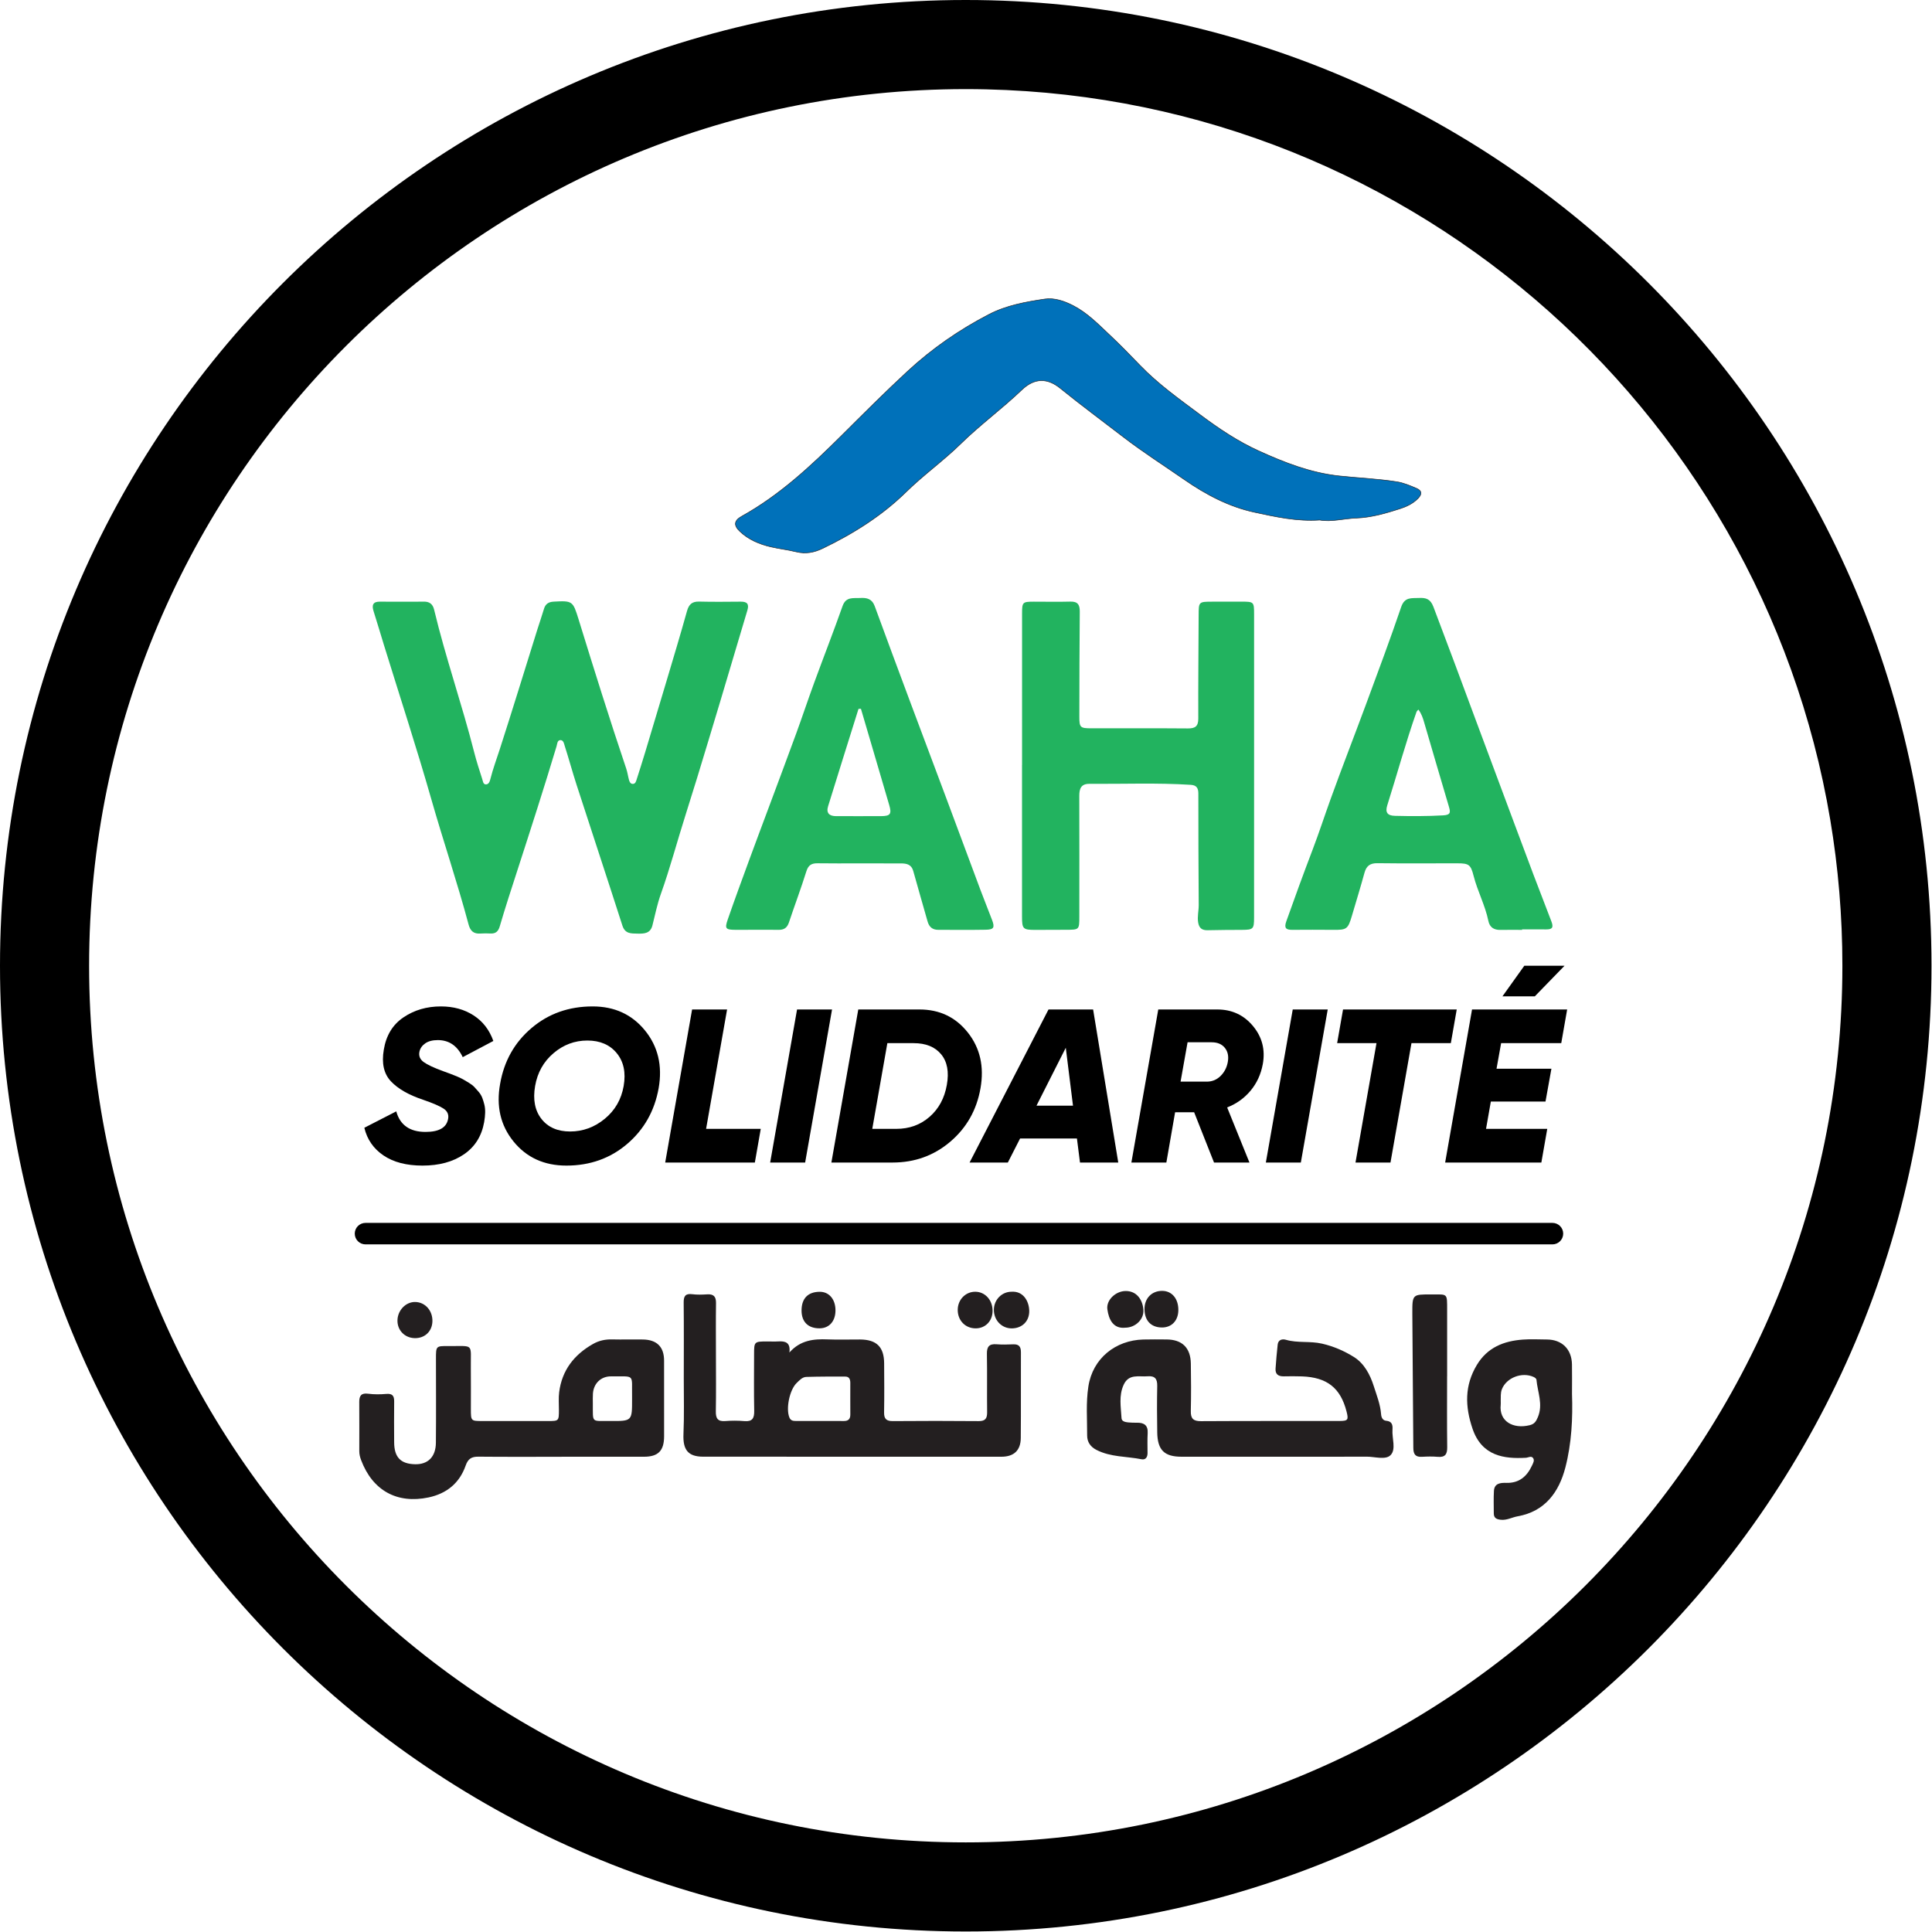 <?xml version="1.0" encoding="UTF-8" standalone="no"?>
<!DOCTYPE svg PUBLIC "-//W3C//DTD SVG 1.1//EN" "http://www.w3.org/Graphics/SVG/1.1/DTD/svg11.dtd">
<svg width="100%" height="100%" viewBox="0 0 3686 3686" version="1.1" xmlns="http://www.w3.org/2000/svg" xmlns:xlink="http://www.w3.org/1999/xlink" xml:space="preserve" xmlns:serif="http://www.serif.com/" style="fill-rule:evenodd;clip-rule:evenodd;stroke-linejoin:round;stroke-miterlimit:2;">
    <g transform="matrix(1,0,0,1,-992.126,-992.13)">
        <g transform="matrix(1,0,0,1,0,-757.42)">
            <path d="M1760.28,2897.47C1773.52,2897.47 1786.77,2897.75 1800,2897.38C1811.24,2897.06 1817.73,2901.65 1820.41,2912.86C1842.31,3004.47 1873.61,3093.46 1896.8,3184.73C1901.22,3202.13 1906.85,3219.23 1912.31,3236.34C1913.51,3240.07 1913.95,3245.97 1918.95,3246.09C1924.5,3246.23 1926.47,3240.74 1927.62,3236.15C1932.51,3216.63 1939.56,3197.81 1945.73,3178.7C1970.2,3102.85 1993.52,3026.64 2017.32,2950.58C2021.42,2937.47 2026.04,2924.52 2029.91,2911.36C2032.71,2901.81 2038.59,2897.95 2048.41,2897.4C2084.3,2895.39 2085.16,2896.11 2095.88,2930.84C2125.34,3026.29 2155.11,3121.65 2187.01,3216.33C2189.36,3223.3 2190.26,3230.75 2192.25,3237.86C2193.25,3241.4 2195.05,3245.21 2199.57,3245.12C2204.15,3245.02 2205.39,3240.94 2206.5,3237.48C2212.15,3219.85 2217.77,3202.22 2223.12,3184.5C2236.7,3139.47 2250.22,3094.41 2263.62,3049.32C2276.86,3004.78 2290.31,2960.29 2302.78,2915.53C2306.36,2902.67 2312.41,2896.96 2326,2897.3C2352.47,2897.98 2378.96,2897.65 2405.44,2897.44C2417.51,2897.35 2421.67,2901.84 2418,2914.03C2400.77,2971.15 2384.11,3028.46 2366.89,3085.59C2359.24,3110.95 2351.64,3136.31 2343.99,3161.67C2329.65,3209.24 2315.19,3256.78 2300.13,3304.12C2284.14,3354.41 2270.67,3405.47 2252.91,3455.23C2246.01,3474.57 2241.96,3494.95 2236.91,3514.94C2232.95,3530.63 2221.28,3531.04 2208.36,3530.77C2195.87,3530.51 2184.65,3531.23 2179.56,3515.4C2150.8,3425.83 2121.22,3336.54 2092.21,3247.06C2084.22,3222.4 2077.47,3197.34 2069.55,3172.66C2068.14,3168.24 2067.07,3160.7 2060.37,3161.67C2055.32,3162.4 2055.24,3169.1 2053.91,3173.52C2030.17,3252.5 2004.85,3330.98 1979.42,3409.44C1967.86,3445.1 1956.18,3480.78 1945.64,3516.77C1942.76,3526.6 1937.84,3531.1 1927.73,3530.55C1921.39,3530.22 1914.99,3530.16 1908.67,3530.63C1895.93,3531.55 1889.43,3525.76 1886.15,3513.5C1864.74,3433.33 1837.96,3354.74 1815.19,3274.94C1787.05,3176.32 1755.09,3078.8 1724.82,2980.79C1718.12,2959.11 1711.76,2937.32 1704.88,2915.7C1701.09,2903.8 1703.66,2897.19 1717.39,2897.41C1731.68,2897.66 1745.98,2897.47 1760.28,2897.47" style="fill:rgb(34,179,95);fill-rule:nonzero;"/>
        </g>
        <g transform="matrix(1,0,0,1,0,-2060.04)">
            <path d="M3510.1,4044.35C3465.78,4047.29 3425.35,4038.05 3385.57,4029.5C3336.9,4019.03 3292.74,3995.69 3251.65,3967.17C3212.7,3940.13 3172.65,3914.67 3135.04,3885.71C3094.99,3854.88 3054.29,3824.85 3015.04,3793.02C2991.01,3773.54 2966.38,3772.33 2941.53,3796.08C2904.07,3831.88 2862.16,3862.46 2825.09,3898.81C2792.04,3931.21 2754.05,3958.23 2720.82,3990.81C2674.63,4036.09 2620.25,4070.21 2562.08,4098.28C2545.59,4106.23 2529.56,4109.58 2510.29,4104.8C2494.79,4100.95 2478.27,4099.17 2462.46,4095.45C2440.7,4090.32 2420.16,4081.72 2403.7,4066.07C2391.43,4054.42 2392.52,4045.32 2407.2,4037.17C2479.65,3996.95 2539.28,3941.28 2597.55,3883.32C2639.13,3841.96 2680.62,3800.35 2723.65,3760.53C2770.25,3717.42 2822.42,3681.26 2879.02,3651.96C2912.37,3634.7 2949.04,3628.14 2985.43,3622.72C3003.79,3619.98 3022.93,3626.62 3040.01,3635.46C3066.62,3649.22 3087.27,3670.64 3108.75,3690.77C3128.82,3709.58 3148.03,3729.35 3167.13,3749.18C3201.74,3785.13 3242.31,3813.91 3282,3843.53C3317.07,3869.69 3353.58,3894.29 3393.63,3912.46C3442.65,3934.7 3492.02,3954.2 3546.98,3960.19C3583.6,3964.17 3620.57,3965.53 3657.02,3971.34C3670.25,3973.44 3682.42,3978.68 3694.52,3983.85C3704.76,3988.22 3705.91,3994.51 3697.41,4003.19C3687.71,4013.09 3675.37,4018.79 3663.25,4022.7C3636.23,4031.42 3608.47,4039.48 3580.01,4040.57C3555.72,4041.51 3531.78,4048.4 3510.1,4044.35" style="fill:rgb(0,113,186);fill-rule:nonzero;stroke:rgb(35,31,32);stroke-width:1px;"/>
        </g>
        <g transform="matrix(1,0,0,1,0,-762.81)">
            <path d="M2942.09,3214.38C2942.09,3118.02 2942.08,3021.66 2942.1,2925.3C2942.1,2903.86 2943.06,2902.88 2964.34,2902.85C2987.64,2902.82 3010.95,2903.37 3034.23,2902.73C3048.49,2902.33 3052.3,2908.85 3052.18,2922.01C3051.56,2988.72 3051.48,3055.42 3051.37,3122.13C3051.33,3142.94 3053.02,3144.44 3074.22,3144.45C3135.65,3144.49 3197.06,3144.18 3258.48,3144.68C3272.48,3144.79 3278.35,3140.66 3278.29,3125.73C3278.02,3060.1 3278.71,2994.45 3278.97,2928.82C3279.07,2902.87 3278.99,2902.87 3305.63,2902.85C3323.63,2902.85 3341.63,2902.85 3359.63,2902.82C3384.55,2902.79 3384.74,2902.88 3384.76,2927.2C3384.8,3015.61 3384.78,3104.03 3384.77,3192.45C3384.77,3296.76 3384.78,3401.06 3384.72,3505.37C3384.71,3527.52 3383.26,3528.84 3361.51,3529.01C3339.81,3529.19 3318.1,3529.08 3296.41,3529.69C3285.48,3530 3279.85,3525.81 3278.03,3514.79C3276.18,3503.53 3279.2,3492.67 3279.12,3481.57C3278.62,3410.65 3278.42,3339.72 3278.41,3268.79C3278.41,3258.45 3274.84,3252.98 3264.03,3252.29C3199.49,3248.18 3134.9,3250.85 3070.34,3250.4C3054.74,3250.3 3051.21,3259.66 3051.26,3273.34C3051.52,3350.12 3051.38,3426.89 3051.33,3503.66C3051.31,3528.85 3051.23,3528.82 3025.7,3528.85C3006.65,3528.87 2987.58,3529 2968.53,3529.05C2943.69,3529.13 2942.01,3527.49 2942.01,3503.47L2942.01,3214.38L2942.09,3214.38Z" style="fill:rgb(34,179,95);fill-rule:nonzero;"/>
        </g>
        <g transform="matrix(1,0,0,1,0,-773.06)">
            <path d="M2634.66,3117.43C2633.12,3117.49 2631.59,3117.56 2630.06,3117.62C2610.67,3179.54 2591.16,3241.42 2572.02,3303.41C2568.03,3316.35 2574.3,3322.32 2587.4,3322.28C2616,3322.21 2644.6,3322.45 2673.2,3322.27C2690.96,3322.15 2693.64,3318.08 2688.59,3300.98C2678.41,3266.54 2668.37,3232.06 2658.25,3197.59C2650.4,3170.87 2642.52,3144.15 2634.66,3117.43M2630.3,3412.36C2604.36,3412.36 2578.41,3412.66 2552.47,3412.22C2540.95,3412.02 2534.38,3415.31 2530.58,3427.51C2520.34,3460.29 2508.2,3492.46 2497.33,3525.05C2493.96,3535.18 2488.1,3539.34 2477.49,3539.21C2449.96,3538.86 2422.42,3539.35 2394.89,3539.17C2376.66,3539.04 2374.58,3536.84 2380.42,3519.93C2393.72,3481.44 2407.82,3443.23 2421.84,3404.98C2434.39,3370.77 2447.28,3336.69 2459.98,3302.53C2477.12,3256.47 2494.42,3210.47 2511.27,3164.3C2523.05,3132.02 2533.89,3099.39 2545.71,3067.12C2563.52,3018.51 2582.38,2970.28 2599.61,2921.48C2606.13,2903.04 2620,2906.88 2633.35,2906.07C2646.1,2905.3 2655.9,2907.79 2660.9,2921.45C2683.07,2982.04 2705.57,3042.5 2728.12,3102.95C2751.05,3164.41 2774.24,3225.78 2797.2,3287.22C2819.03,3345.65 2840.66,3404.17 2862.51,3462.59C2869.74,3481.9 2877.51,3500.99 2884.82,3520.26C2890.37,3534.89 2888.25,3538.74 2872.69,3539.01C2842.52,3539.54 2812.34,3539.19 2782.15,3539.18C2771.08,3539.18 2764.72,3533.68 2761.75,3522.97C2752.84,3490.93 2743.3,3459.07 2734.51,3427C2731.08,3414.46 2721.89,3412.51 2711.32,3412.46C2684.31,3412.32 2657.31,3412.41 2630.3,3412.41L2630.3,3412.36Z" style="fill:rgb(34,179,95);fill-rule:nonzero;"/>
        </g>
        <g transform="matrix(1,0,0,1,0,-772.41)">
            <path d="M3698.21,3118.28C3696.05,3120.8 3695.07,3121.49 3694.75,3122.4C3674.02,3181.28 3657.67,3241.53 3638.84,3301C3634.41,3315.03 3639.73,3320.74 3653.47,3321.06C3684.17,3321.8 3714.81,3321.9 3745.53,3320.15C3759.5,3319.36 3759.81,3314.73 3756.47,3303.6C3740.4,3249.97 3724.98,3196.16 3709.13,3142.47C3706.79,3134.53 3704.31,3126.46 3698.21,3118.28M3896.08,3538.62C3882.31,3538.62 3868.53,3538.38 3854.77,3538.68C3842.39,3538.96 3834.21,3533.73 3831.72,3521.51C3825.66,3491.77 3811.01,3464.91 3803.57,3435.6C3798.08,3413.93 3794.35,3411.68 3772.73,3411.64C3721.88,3411.54 3671.03,3412.08 3620.2,3411.4C3606.03,3411.21 3598.99,3416.52 3595.35,3429.79C3587.82,3457.28 3579.42,3484.53 3571.36,3511.87C3563.87,3537.27 3561.39,3538.86 3535.48,3538.56C3509.54,3538.26 3483.58,3538.41 3457.63,3538.55C3445.79,3538.61 3441.6,3535.38 3446.2,3522.38C3462.43,3476.63 3479.08,3431.06 3496.38,3385.68C3508.57,3353.71 3519.23,3320.96 3530.87,3288.69C3552.77,3228.03 3576.24,3167.94 3598.6,3107.44C3621.32,3045.96 3644.32,2984.55 3665.42,2922.51C3672.06,2902.97 3685.38,2906.09 3699.37,2905.39C3712.7,2904.73 3721.2,2907.21 3726.87,2922.22C3754.18,2994.43 3781.3,3066.71 3807.99,3139.16C3833.02,3207.08 3858.79,3274.75 3883.86,3342.68C3906.01,3402.68 3928.75,3462.47 3951.85,3522.12C3956.25,3533.49 3954.27,3537.86 3942.13,3537.72C3926.78,3537.54 3911.43,3537.67 3896.08,3537.67L3896.08,3538.62" style="fill:rgb(34,179,95);fill-rule:nonzero;"/>
        </g>
        <g transform="matrix(1,0,0,1,0,1561.59)">
            <path d="M2555.93,2141.59C2571.27,2141.59 2586.6,2141.46 2601.94,2141.64C2610.55,2141.74 2614.49,2137.93 2614.42,2129.25C2614.26,2109.15 2614.41,2089.06 2614.39,2068.97C2614.39,2062.54 2612.59,2056.9 2604.99,2056.87C2580.16,2056.79 2555.31,2056.76 2530.5,2057.51C2522.82,2057.74 2517.42,2063.92 2512.06,2069.1C2498.46,2082.21 2491.07,2118.31 2498.31,2135.25C2500.99,2141.51 2506.23,2141.54 2511.52,2141.58C2526.32,2141.69 2541.13,2141.62 2555.93,2141.59M2498.22,2010.93C2519.07,1987.48 2544.22,1984.8 2571.05,1985.92C2591.66,1986.77 2612.34,1985.97 2632.99,1986.11C2664.54,1986.33 2678.74,2000.29 2678.95,2031.54C2679.15,2062.78 2679.4,2094.03 2678.85,2125.26C2678.63,2137.73 2683.37,2141.9 2695.65,2141.8C2750.18,2141.37 2804.73,2141.33 2859.26,2141.83C2872.2,2141.95 2875.57,2136.53 2875.43,2124.72C2874.98,2087.66 2875.7,2050.59 2875.01,2013.53C2874.76,1999.72 2879.47,1994.11 2893.39,1995.22C2903.92,1996.06 2914.58,1995.79 2925.15,1995.34C2936.24,1994.85 2939.96,1999.91 2939.91,2010.57C2939.65,2065.11 2940.14,2119.64 2939.63,2174.17C2939.41,2197.9 2926.42,2209.8 2902.5,2209.8C2712.95,2209.85 2523.4,2209.83 2333.84,2209.71C2304.7,2209.69 2294.81,2196.55 2296.09,2166.56C2297.61,2131.15 2296.66,2095.63 2296.69,2060.16C2296.73,2011.97 2296.99,1963.79 2296.49,1915.61C2296.37,1903.31 2299.83,1898.08 2312.84,1899.72C2322.22,1900.91 2331.9,1900.59 2341.39,1899.99C2353.73,1899.23 2358.36,1904.32 2358.18,1916.66C2357.7,1950.01 2358.04,1983.37 2358.04,2016.73C2358.05,2052.2 2358.48,2087.68 2357.84,2123.14C2357.59,2136.54 2361.39,2142.87 2375.79,2141.72C2387.89,2140.77 2400.2,2140.78 2412.29,2141.82C2427.48,2143.13 2431.33,2136.38 2431.05,2122.32C2430.32,2086.33 2430.77,2050.31 2430.81,2014.31C2430.84,1990.17 2431.19,1989.88 2456.01,1989.85C2462.89,1989.84 2469.81,1990.23 2476.66,1989.8C2490.35,1988.94 2500.6,1991.56 2498.22,2010.93" style="fill:rgb(35,31,32);fill-rule:nonzero;"/>
        </g>
        <g transform="matrix(1,0,0,1,0,1739.48)">
            <path d="M2198.03,1922.16C2198.03,1920.57 2198.06,1918.99 2198.03,1917.4C2197.22,1873.1 2204.71,1878.98 2157.89,1878.57C2138.72,1878.4 2124.57,1892.12 2123.35,1911.54C2122.95,1917.86 2123.13,1924.21 2123.18,1930.55C2123.47,1968.35 2119.54,1963.38 2156.07,1963.69C2198.1,1964.04 2198.11,1963.85 2198.03,1922.16M2063.63,2031.99C2010.68,2031.99 1957.72,2032.29 1904.78,2031.78C1891.71,2031.65 1885.03,2035.88 1880.52,2048.79C1868.85,2082.2 1844.32,2102.22 1809.79,2109.54C1749.55,2122.3 1702.77,2096.21 1681.06,2038.27C1678.99,2032.73 1677.59,2027.21 1677.6,2021.29C1677.63,1990.05 1677.76,1958.81 1677.54,1927.57C1677.45,1915.71 1681.16,1909.94 1694.5,1911.68C1705.95,1913.18 1717.79,1913.04 1729.34,1912.06C1740.92,1911.09 1744.28,1915.89 1744.14,1926.54C1743.82,1952.48 1744,1978.43 1744.12,2004.37C1744.26,2032.92 1756.42,2045.59 1784.04,2046.23C1808.56,2046.8 1823.49,2032.23 1823.75,2005.25C1824.28,1951.77 1823.88,1898.29 1823.88,1844.81C1823.89,1820.83 1823.91,1820.54 1847.4,1820.76C1897.65,1821.23 1889.84,1814.23 1890.43,1863.38C1890.74,1889.32 1890.44,1915.27 1890.5,1941.21C1890.55,1963.61 1890.65,1963.75 1912.21,1963.78C1954.03,1963.84 1995.87,1963.84 2037.7,1963.8C2058.41,1963.77 2058.42,1963.66 2058.46,1942.09C2058.49,1930.97 2057.56,1919.71 2058.95,1908.76C2064.27,1866.89 2087.43,1837.23 2123.59,1816.73C2135.02,1810.25 2147.02,1807.74 2160.09,1808.06C2179.67,1808.54 2199.27,1807.9 2218.86,1808.24C2245.45,1808.71 2259.04,1822.38 2259.1,1848.39C2259.21,1896.57 2259.21,1944.75 2259.14,1992.94C2259.1,2020.44 2247.96,2031.84 2220.89,2031.91C2168.47,2032.02 2116.05,2031.94 2063.63,2031.94L2063.63,2031.99Z" style="fill:rgb(35,31,32);fill-rule:nonzero;"/>
        </g>
        <g transform="matrix(1,0,0,1,0,1654.79)">
            <path d="M3435.44,2116.58C3372.43,2116.58 3309.42,2116.59 3246.41,2116.58C3213.64,2116.58 3200.59,2103.99 3200,2070.54C3199.48,2040.9 3199.37,2011.23 3199.97,1981.6C3200.25,1968 3195.52,1961.97 3181.57,1963.11C3164.89,1964.47 3145.84,1957.89 3135.99,1979.15C3126.32,2000.02 3130.69,2021.74 3131.86,2043.16C3132.18,2049.12 3138.96,2050.52 3144.28,2051.08C3150.06,2051.69 3155.91,2051.76 3161.73,2051.7C3175.25,2051.56 3182.57,2056.9 3181.73,2071.62C3181.01,2084.29 3181.45,2097.03 3181.47,2109.74C3181.47,2117.45 3177.74,2122.95 3170.07,2121.42C3141.4,2115.68 3111.28,2117.55 3084.1,2103.61C3072.07,2097.45 3066.23,2088.03 3066.26,2076.02C3066.36,2044.88 3063.78,2013.75 3068.59,1982.57C3076.94,1928.41 3120.8,1894.4 3173.15,1892.95C3187.96,1892.54 3202.8,1892.8 3217.62,1892.85C3247.35,1892.95 3263.59,1908.62 3264.09,1938.79C3264.59,1968.96 3264.75,1999.16 3264.03,2029.32C3263.69,2043.71 3268.72,2048.81 3283.34,2048.73C3371.23,2048.21 3459.13,2048.5 3547.02,2048.38C3564.09,2048.36 3565.35,2046.42 3561.04,2029.83C3549.46,1985.26 3523.92,1965.11 3476.27,1963.32C3464.64,1962.88 3452.97,1963.03 3441.33,1963.22C3430.98,1963.39 3424.94,1959.21 3425.73,1948.27C3426.84,1933 3428.06,1917.74 3429.78,1902.53C3430.83,1893.26 3438.58,1891.48 3445.33,1893.44C3467.9,1900.03 3491.32,1895.52 3514.39,1900.84C3536.72,1905.98 3556.93,1914.86 3575.35,1926.39C3594.87,1938.63 3606.15,1959.99 3613.05,1981.76C3618.58,1999.23 3625.62,2016.56 3627.03,2035.28C3627.47,2041.11 3629.71,2047.37 3636.86,2047.99C3647.87,2048.93 3649.44,2056.01 3648.8,2064.68C3647.56,2081.37 3656.15,2102.48 3645.12,2113.56C3635.48,2123.25 3614.82,2116.35 3599.06,2116.44C3544.52,2116.77 3489.98,2116.57 3435.44,2116.58" style="fill:rgb(35,31,32);fill-rule:nonzero;"/>
        </g>
        <g transform="matrix(1,0,0,1,0,1770.17)">
            <path d="M3855.32,1894.06C3855.32,1897.77 3855.52,1899.9 3855.29,1902C3851.79,1933.54 3878.73,1948.9 3910.64,1941.03C3919.63,1938.81 3922.78,1933.76 3926.17,1925.67C3936.47,1901.11 3925.58,1877.9 3923.47,1854.17C3923.3,1852.27 3920.27,1850 3918.07,1849.01C3895.73,1838.94 3866.39,1850.39 3857.64,1872.17C3854.54,1879.86 3855.73,1887.79 3855.32,1894.06M3991.3,1881.38C3992.9,1927.22 3990.66,1975.56 3978.6,2021.9C3966.5,2068.39 3940.03,2105.58 3887.66,2114.86C3876.83,2116.78 3867,2122.76 3855.29,2121.45C3847.18,2120.55 3842.1,2118.12 3842.09,2109.3C3842.09,2095 3841.5,2080.67 3842.34,2066.42C3843.19,2051.81 3854.87,2050.77 3865.67,2051.09C3890.24,2051.84 3905.21,2039.03 3914.93,2018.1C3917.12,2013.39 3920.53,2007.87 3916.69,2003.3C3913.23,1999.18 3907.88,2002.95 3903.3,2003.2C3861.9,2005.54 3819.23,2000.08 3801.47,1947.6C3787.1,1905.1 3786.15,1865.25 3809.87,1825.92C3829.93,1792.68 3861.17,1780.37 3897.54,1777.71C3912.81,1776.59 3928.23,1777.45 3943.58,1777.55C3972.2,1777.75 3990.7,1796.05 3991.24,1825.07C3991.58,1843.06 3991.3,1861.07 3991.3,1881.38" style="fill:rgb(35,31,32);fill-rule:nonzero;"/>
        </g>
        <g transform="matrix(1,0,0,1,0,1561.38)">
            <path d="M3752.99,2056.72C3752.99,2101.68 3752.63,2146.65 3753.21,2191.62C3753.39,2205.05 3749.48,2211.43 3735.19,2210.2C3725.22,2209.34 3715.08,2209.54 3705.07,2210.14C3692.44,2210.89 3688.63,2205.05 3688.57,2193.11C3688.14,2107.44 3687.03,2021.77 3686.68,1936.1C3686.54,1900.32 3687.15,1900.21 3722.23,1900.4C3754.48,1900.57 3753.07,1896.71 3753.06,1931.34C3753.04,1973.13 3753.06,2014.93 3753.06,2056.72L3752.99,2056.72Z" style="fill:rgb(35,31,32);fill-rule:nonzero;"/>
        </g>
        <g transform="matrix(1,-0.008,-0.008,-1,16.906,5693.69)">
            <path d="M3139.31,2143.39C3116.31,2141.09 3107.82,2159.3 3105.37,2178.73C3103.12,2196.48 3121.29,2212.8 3139.31,2213.33C3161.97,2214 3172.6,2195.85 3174.07,2177.98C3175.64,2159.01 3158.51,2143.35 3139.31,2143.39" style="fill:rgb(35,31,32);fill-rule:nonzero;"/>
        </g>
        <g transform="matrix(-1,0.004,0.004,1,5835.58,1300.05)">
            <path d="M2922.03,2144.85C2899.94,2143.45 2889.07,2162.65 2888.55,2180.78C2887.95,2201.03 2902.22,2214.81 2922.03,2214.78C2941.27,2214.77 2956.23,2199.01 2955.98,2179.03C2955.75,2159.91 2940.62,2144.68 2922.03,2144.85" style="fill:rgb(35,31,32);fill-rule:nonzero;"/>
        </g>
        <g transform="matrix(1,-0.008,-0.008,-1,17.871,5692.72)">
            <path d="M2852.74,2143.43C2832.98,2143.67 2818.62,2158.82 2818.91,2179.13C2819.19,2198.51 2834.1,2213.55 2852.74,2213.29C2871.57,2213.03 2885.8,2196.9 2885.39,2176.25C2885.02,2157.03 2871.28,2143.22 2852.74,2143.43" style="fill:rgb(35,31,32);fill-rule:nonzero;"/>
        </g>
        <g transform="matrix(-0.015,-1,-1,0.015,4770.48,6013.82)">
            <path d="M2554.42,2146.05C2533.51,2146.18 2520.02,2158.2 2520.07,2176.63C2520.15,2198.52 2532.75,2211.05 2554.42,2210.78C2577.53,2210.48 2589.97,2198.1 2589.76,2175.64C2589.61,2157.91 2575.28,2145.93 2554.42,2146.05" style="fill:rgb(35,31,32);fill-rule:nonzero;"/>
        </g>
        <g transform="matrix(0.031,-1,-1,-0.031,5286.83,6766.89)">
            <path d="M3208.46,2146.04C3188.31,2145.66 3174.72,2158.13 3174.6,2177.1C3174.45,2197.43 3186.9,2209.75 3208.46,2210.62C3229.23,2211.47 3244.21,2197.66 3244.44,2177.44C3244.65,2159.07 3230.19,2146.45 3208.46,2146.04" style="fill:rgb(35,31,32);fill-rule:nonzero;"/>
        </g>
        <g transform="matrix(1,0.021,0.021,-1,-45.887,5630.73)">
            <path d="M1784.14,2123.09C1765.29,2123.32 1751.01,2137.66 1751.03,2156.35C1751.02,2175.59 1766.24,2191.99 1784.14,2192.05C1803.24,2192.13 1817.94,2176.18 1817.73,2155.63C1817.51,2136.37 1803.56,2122.85 1784.14,2123.09" style="fill:rgb(35,31,32);fill-rule:nonzero;"/>
        </g>
        <g transform="matrix(1,0,0,1,0,-0.225)">
            <path d="M2834.65,992.355C3851.56,992.355 4677.17,1817.95 4677.17,2834.88C4677.17,3851.78 3851.56,4677.39 2834.65,4677.39C1817.73,4677.39 992.126,3851.78 992.126,2834.88C992.126,1817.95 1817.73,992.355 2834.65,992.355ZM2834.65,1162.37C1911.57,1162.37 1162.14,1911.8 1162.14,2834.88C1162.14,3757.95 1911.57,4507.38 2834.65,4507.38C3757.73,4507.38 4507.15,3757.95 4507.15,2834.88C4507.15,2740.08 4499.25,2647.12 4484.06,2556.61C4351.4,1765.78 3662.93,1162.37 2834.65,1162.37Z"/>
        </g>
        <g transform="matrix(1,0,0,1,0,458.65)">
            <path d="M1798.2,2757.28C1767.61,2757.28 1742.79,2750.82 1723.74,2737.89C1704.69,2724.95 1692.52,2707.36 1687.24,2685.11L1748.14,2653.83C1755.37,2679.97 1774.01,2693.04 1804.04,2693.04C1829.63,2693.04 1843.95,2684.84 1847.01,2668.43C1848.68,2660.08 1845.83,2653.48 1838.46,2648.61C1831.09,2643.75 1818.09,2638.11 1799.45,2631.72C1771.92,2622.54 1751.41,2610.79 1737.92,2596.47C1724.43,2582.14 1719.92,2562.05 1724.36,2536.19C1728.81,2508.93 1741.33,2488.35 1761.91,2474.45C1782.49,2460.54 1806.27,2453.59 1833.24,2453.59C1857.16,2453.59 1877.95,2459.29 1895.61,2470.69C1913.27,2482.09 1925.85,2498.36 1933.36,2519.5L1874.96,2550.37C1864.67,2528.68 1848.82,2517.83 1827.4,2517.83C1817.39,2517.83 1809.4,2519.92 1803.42,2524.09C1797.44,2528.26 1793.75,2533.54 1792.36,2539.94C1790.69,2548.01 1793.41,2554.61 1800.5,2559.76C1807.59,2564.9 1819.9,2570.67 1837.42,2577.07C1842.7,2579.02 1847.08,2580.61 1850.56,2581.87C1854.03,2583.12 1858.27,2584.79 1863.28,2586.87C1868.29,2588.96 1872.39,2590.9 1875.59,2592.71C1878.78,2594.52 1882.54,2596.74 1886.85,2599.39C1891.16,2602.03 1894.64,2604.74 1897.28,2607.52C1899.92,2610.3 1902.7,2613.43 1905.62,2616.91C1908.54,2620.38 1910.77,2624.14 1912.3,2628.17C1913.83,2632.2 1915.15,2636.51 1916.26,2641.1C1917.37,2645.69 1917.86,2650.77 1917.72,2656.33C1917.58,2661.89 1916.96,2667.87 1915.84,2674.27C1911.12,2700.97 1898.25,2721.48 1877.26,2735.8C1856.26,2750.12 1829.91,2757.28 1798.2,2757.28Z" style="fill-rule:nonzero;"/>
        </g>
        <g transform="matrix(1,0,0,1,0,458.65)">
            <path d="M2072.7,2757.28C2030.42,2757.28 1996.84,2741.99 1971.95,2711.4C1947.06,2680.8 1938.51,2644.09 1946.3,2601.26C1953.8,2557.88 1973.76,2522.42 2006.16,2494.89C2038.56,2467.35 2077.42,2453.59 2122.76,2453.59C2164.47,2453.59 2197.78,2468.88 2222.67,2499.48C2247.56,2530.07 2256.25,2566.78 2248.74,2609.61C2240.95,2652.99 2220.93,2688.45 2188.67,2715.98C2156.41,2743.52 2117.75,2757.28 2072.7,2757.28ZM2079.79,2692.21C2104.26,2692.21 2126.3,2684.14 2145.91,2668.01C2165.52,2651.88 2177.54,2631.02 2181.99,2605.44C2186.44,2579.85 2182.06,2558.99 2168.85,2542.86C2155.64,2526.73 2136.94,2518.67 2112.74,2518.67C2088.55,2518.67 2067,2526.73 2048.08,2542.86C2029.17,2558.99 2017.49,2579.85 2013.04,2605.44C2008.59,2631.3 2012.62,2652.23 2025.14,2668.22C2037.65,2684.21 2055.87,2692.21 2079.79,2692.21Z" style="fill-rule:nonzero;"/>
        </g>
        <g transform="matrix(1,0,0,1,0,458.65)">
            <path d="M2339.26,2687.2L2443.55,2687.2L2432.29,2751.44L2261.25,2751.44L2272.52,2687.2L2312.57,2459.43L2379.31,2459.43L2339.26,2687.2Z" style="fill-rule:nonzero;"/>
        </g>
        <g transform="matrix(1,0,0,1,0,458.65)">
            <path d="M2512.8,2459.43L2579.55,2459.43L2528.24,2751.44L2461.49,2751.44L2512.8,2459.43Z" style="fill-rule:nonzero;"/>
        </g>
        <g transform="matrix(1,0,0,1,0,458.65)">
            <path d="M2746.42,2459.43C2784.79,2459.43 2815.6,2474.17 2838.82,2503.65C2862.04,2533.13 2870.04,2568.45 2862.8,2609.61C2855.57,2651.05 2836.38,2685.04 2805.24,2711.6C2774.09,2738.16 2737.38,2751.44 2695.1,2751.44L2578.3,2751.44L2629.61,2459.43L2746.42,2459.43ZM2798.56,2603.35C2803.01,2578.6 2799.4,2559.13 2787.71,2544.95C2776.03,2530.76 2758.51,2523.67 2735.15,2523.67L2685.09,2523.67L2656.31,2687.2L2702.2,2687.2C2726.95,2687.2 2748.08,2679.55 2765.61,2664.26C2783.13,2648.96 2794.11,2628.66 2798.56,2603.35Z" style="fill-rule:nonzero;"/>
        </g>
        <g transform="matrix(1,0,0,1,0,458.65)">
            <path d="M3052.61,2751.44L3046.77,2705.55L2938.31,2705.55L2914.95,2751.44L2841.95,2751.44L2992.54,2459.43L3077.64,2459.43L3125.62,2751.44L3052.61,2751.44ZM2969.6,2642.98L3039.26,2642.98L3025.5,2532.43L2969.6,2642.98Z" style="fill-rule:nonzero;"/>
        </g>
        <g transform="matrix(1,0,0,1,0,458.65)">
            <path d="M3401.36,2563.72C3397.75,2583.19 3389.96,2600.08 3378,2614.4C3366.04,2628.73 3351.16,2639.36 3333.36,2646.32L3375.92,2751.44L3308.33,2751.44L3270.37,2655.5L3234.08,2655.5L3217.39,2751.44L3150.65,2751.44L3201.96,2459.43L3314.59,2459.43C3342.4,2459.43 3365.07,2469.93 3382.59,2490.92C3400.11,2511.92 3406.37,2536.19 3401.36,2563.72ZM3320.43,2586.66C3327.94,2579.43 3332.67,2570.39 3334.62,2559.55C3336.56,2548.7 3334.69,2539.73 3328.98,2532.64C3323.28,2525.55 3314.87,2522 3303.75,2522L3257.86,2522L3244.51,2597.09L3294.57,2597.09C3304.58,2597.09 3313.2,2593.62 3320.43,2586.66Z" style="fill-rule:nonzero;"/>
        </g>
        <g transform="matrix(1,0,0,1,0,458.65)">
            <path d="M3458.51,2459.43L3525.26,2459.43L3473.95,2751.44L3407.2,2751.44L3458.51,2459.43Z" style="fill-rule:nonzero;"/>
        </g>
        <g transform="matrix(1,0,0,1,0,458.65)">
            <path d="M3771.39,2459.43L3760.12,2523.67L3685.03,2523.67L3644.99,2751.44L3578.24,2751.44L3618.29,2523.67L3543.2,2523.67L3554.46,2459.43L3771.39,2459.43Z" style="fill-rule:nonzero;"/>
        </g>
        <g transform="matrix(1,0,0,1,0,375.22)">
            <path d="M3977.05,2459.43L3920.31,2517.83L3858.57,2517.83L3900.29,2459.43L3977.05,2459.43ZM3970.79,2607.1L3856.07,2607.1L3847.31,2655.91L3952.02,2655.91L3940.75,2718.48L3836.46,2718.48L3827.29,2770.63L3944.09,2770.63L3932.83,2834.87L3749.28,2834.87L3800.59,2542.86L3982.05,2542.86L3970.79,2607.1Z" style="fill-rule:nonzero;"/>
        </g>
        <g transform="matrix(1,0,0,1,0,1021.96)">
            <path d="M3953.99,2303.28C3965.3,2303.28 3974.49,2312.47 3974.49,2323.78C3974.49,2335.1 3965.3,2344.28 3953.99,2344.28L1689.46,2344.28C1678.15,2344.28 1668.96,2335.1 1668.96,2323.78C1668.96,2312.47 1678.15,2303.28 1689.46,2303.28L3953.99,2303.28Z"/>
        </g>
    </g>
</svg>
